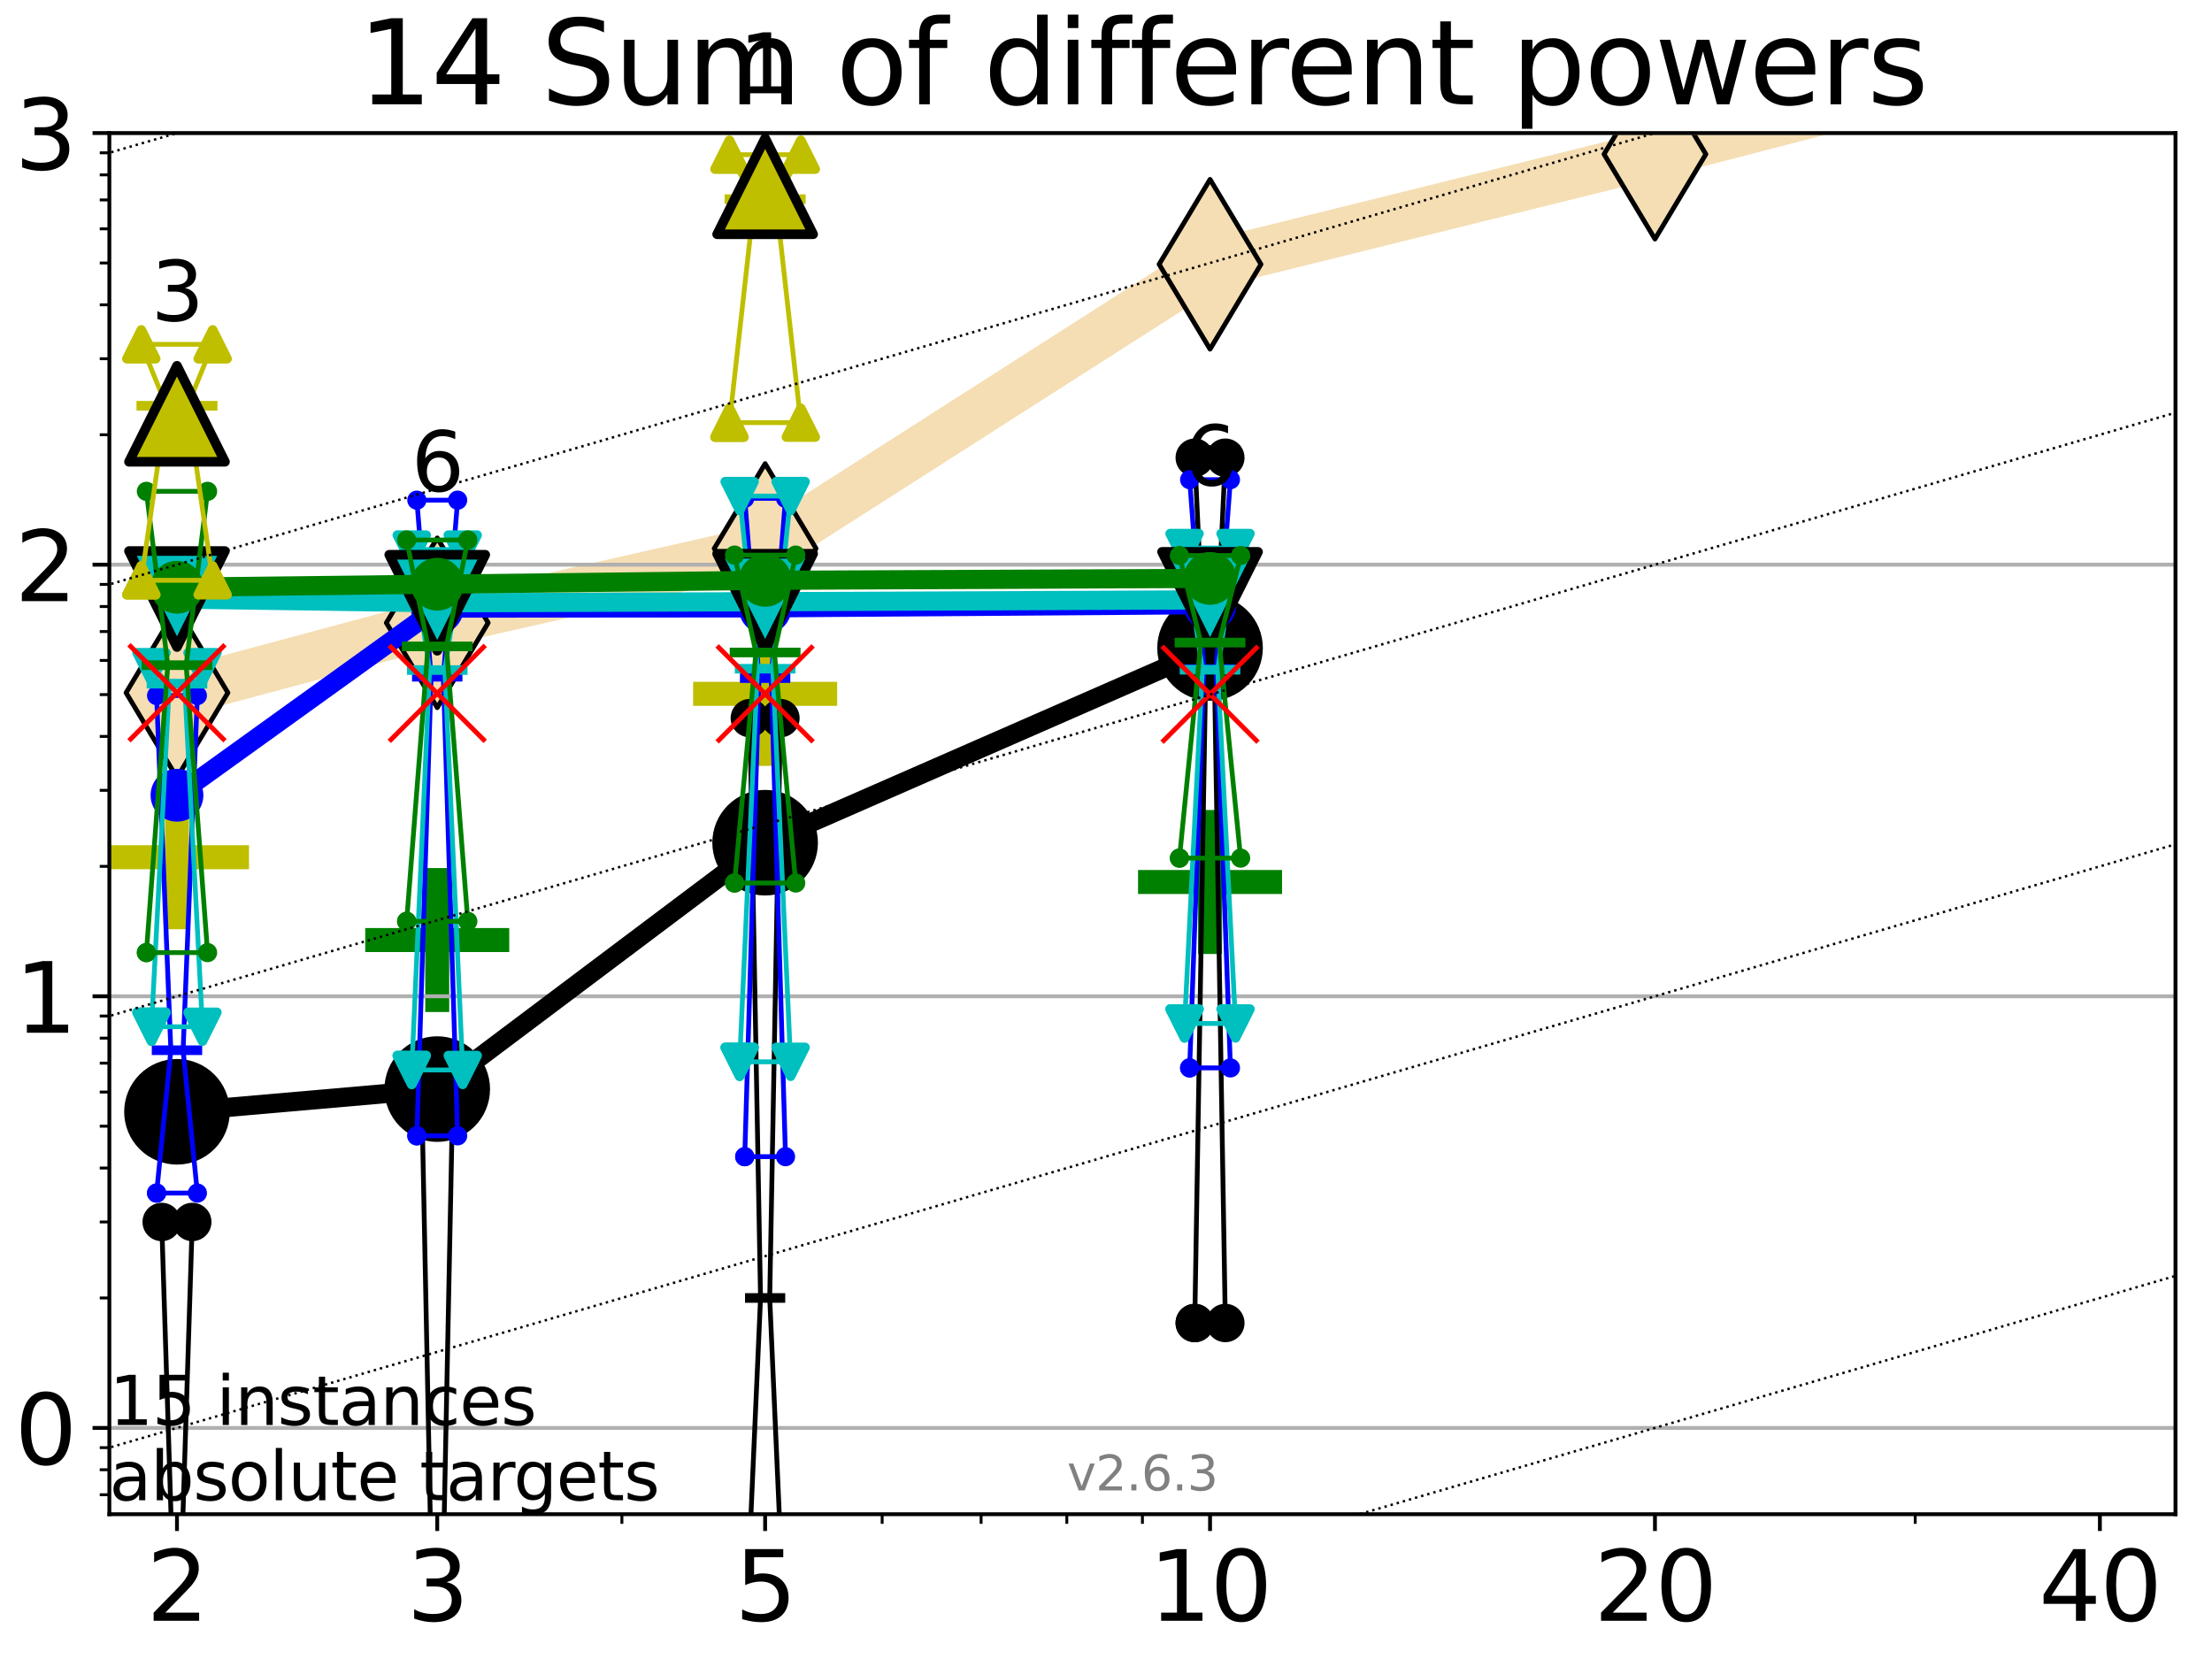 <?xml version="1.0" encoding="utf-8" standalone="no"?>
<!DOCTYPE svg PUBLIC "-//W3C//DTD SVG 1.1//EN"
  "http://www.w3.org/Graphics/SVG/1.1/DTD/svg11.dtd">
<svg xmlns:xlink="http://www.w3.org/1999/xlink" width="460.8pt" height="345.6pt" viewBox="0 0 460.8 345.6" xmlns="http://www.w3.org/2000/svg" version="1.1">
 <defs>
  <style type="text/css">*{stroke-linejoin: round; stroke-linecap: butt}</style>
 </defs>
 <g id="figure_1">
  <g id="patch_1">
   <path d="M 0 345.6 
L 460.8 345.6 
L 460.8 0 
L 0 0 
z
" style="fill: #ffffff"/>
  </g>
  <g id="axes_1">
   <g id="patch_2">
    <path d="M 22.78 315.44 
L 453.192 315.44 
L 453.192 27.72 
L 22.78 27.72 
z
" style="fill: #ffffff"/>
   </g>
   <g id="line2d_1">
    <path d="M 36.868 144.31 
L 91.085 129.744 
L 159.39 114.267 
L 252.074 55.053 
L 344.758 32.117 
L 437.443 8.089 
" clip-path="url(#p41b116f138)" style="fill: none; stroke: #f5deb3; stroke-width: 10; stroke-linecap: square"/>
    <defs>
     <path id="mb3e167a0fb" d="M -0 17.678 
L 10.607 0 
L 0 -17.678 
L -10.607 -0 
z
" style="stroke: #000000; stroke-linejoin: miter"/>
    </defs>
    <g clip-path="url(#p41b116f138)">
     <use xlink:href="#mb3e167a0fb" x="36.868" y="144.31" style="fill: #f5deb3; stroke: #000000; stroke-linejoin: miter"/>
     <use xlink:href="#mb3e167a0fb" x="91.085" y="129.744" style="fill: #f5deb3; stroke: #000000; stroke-linejoin: miter"/>
     <use xlink:href="#mb3e167a0fb" x="159.39" y="114.267" style="fill: #f5deb3; stroke: #000000; stroke-linejoin: miter"/>
     <use xlink:href="#mb3e167a0fb" x="252.074" y="55.053" style="fill: #f5deb3; stroke: #000000; stroke-linejoin: miter"/>
     <use xlink:href="#mb3e167a0fb" x="344.758" y="32.117" style="fill: #f5deb3; stroke: #000000; stroke-linejoin: miter"/>
     <use xlink:href="#mb3e167a0fb" x="437.443" y="8.089" style="fill: #f5deb3; stroke: #000000; stroke-linejoin: miter"/>
    </g>
   </g>
   <g id="line2d_2">
    <defs>
     <path id="mf14b7b03cb" d="M -15 0 
L 15 0 
M 0 15 
L 0 -15 
" style="stroke: #008000; stroke-width: 5"/>
    </defs>
    <g clip-path="url(#p41b116f138)">
     <use xlink:href="#mf14b7b03cb" x="91.085" y="195.826" style="fill: #008000; stroke: #008000; stroke-width: 5"/>
    </g>
   </g>
   <g id="line2d_3">
    <defs>
     <path id="m86209ea166" d="M -15 0 
L 15 0 
M 0 15 
L 0 -15 
" style="stroke: #bfbf00; stroke-width: 5"/>
    </defs>
    <g clip-path="url(#p41b116f138)">
     <use xlink:href="#m86209ea166" x="159.39" y="144.543" style="fill: #bfbf00; stroke: #bfbf00; stroke-width: 5"/>
    </g>
   </g>
   <g id="line2d_4">
    <g clip-path="url(#p41b116f138)">
     <use xlink:href="#mf14b7b03cb" x="252.074" y="183.735" style="fill: #008000; stroke: #008000; stroke-width: 5"/>
    </g>
   </g>
   <g id="line2d_5">
    <g clip-path="url(#p41b116f138)">
     <use xlink:href="#m86209ea166" x="36.868" y="178.573" style="fill: #bfbf00; stroke: #bfbf00; stroke-width: 5"/>
    </g>
   </g>
   <g id="matplotlib.axis_1">
    <g id="xtick_1">
     <g id="line2d_6">
      <defs>
       <path id="mafaa7c8338" d="M 0 0 
L 0 3.5 
" style="stroke: #000000; stroke-width: 0.8"/>
      </defs>
      <g>
       <use xlink:href="#mafaa7c8338" x="36.868" y="315.44" style="stroke: #000000; stroke-width: 0.8"/>
      </g>
     </g>
     <g id="text_1">
      <!-- 2 -->
      <g transform="translate(30.506 337.637) scale(0.2 -0.2)">
       <defs>
        <path id="DejaVuSans-32" d="M 1228 531 
L 3431 531 
L 3431 0 
L 469 0 
L 469 531 
Q 828 903 1448 1529 
Q 2069 2156 2228 2338 
Q 2531 2678 2651 2914 
Q 2772 3150 2772 3378 
Q 2772 3750 2511 3984 
Q 2250 4219 1831 4219 
Q 1534 4219 1204 4116 
Q 875 4013 500 3803 
L 500 4441 
Q 881 4594 1212 4672 
Q 1544 4750 1819 4750 
Q 2544 4750 2975 4387 
Q 3406 4025 3406 3419 
Q 3406 3131 3298 2873 
Q 3191 2616 2906 2266 
Q 2828 2175 2409 1742 
Q 1991 1309 1228 531 
z
" transform="scale(0.016)"/>
       </defs>
       <use xlink:href="#DejaVuSans-32"/>
      </g>
     </g>
    </g>
    <g id="xtick_2">
     <g id="line2d_7">
      <g>
       <use xlink:href="#mafaa7c8338" x="91.085" y="315.44" style="stroke: #000000; stroke-width: 0.8"/>
      </g>
     </g>
     <g id="text_2">
      <!-- 3 -->
      <g transform="translate(84.723 337.637) scale(0.2 -0.2)">
       <defs>
        <path id="DejaVuSans-33" d="M 2597 2516 
Q 3050 2419 3304 2112 
Q 3559 1806 3559 1356 
Q 3559 666 3084 287 
Q 2609 -91 1734 -91 
Q 1441 -91 1130 -33 
Q 819 25 488 141 
L 488 750 
Q 750 597 1062 519 
Q 1375 441 1716 441 
Q 2309 441 2620 675 
Q 2931 909 2931 1356 
Q 2931 1769 2642 2001 
Q 2353 2234 1838 2234 
L 1294 2234 
L 1294 2753 
L 1863 2753 
Q 2328 2753 2575 2939 
Q 2822 3125 2822 3475 
Q 2822 3834 2567 4026 
Q 2313 4219 1838 4219 
Q 1578 4219 1281 4162 
Q 984 4106 628 3988 
L 628 4550 
Q 988 4650 1302 4700 
Q 1616 4750 1894 4750 
Q 2613 4750 3031 4423 
Q 3450 4097 3450 3541 
Q 3450 3153 3228 2886 
Q 3006 2619 2597 2516 
z
" transform="scale(0.016)"/>
       </defs>
       <use xlink:href="#DejaVuSans-33"/>
      </g>
     </g>
    </g>
    <g id="xtick_3">
     <g id="line2d_8">
      <g>
       <use xlink:href="#mafaa7c8338" x="159.39" y="315.44" style="stroke: #000000; stroke-width: 0.8"/>
      </g>
     </g>
     <g id="text_3">
      <!-- 5 -->
      <g transform="translate(153.028 337.637) scale(0.2 -0.2)">
       <defs>
        <path id="DejaVuSans-35" d="M 691 4666 
L 3169 4666 
L 3169 4134 
L 1269 4134 
L 1269 2991 
Q 1406 3038 1543 3061 
Q 1681 3084 1819 3084 
Q 2600 3084 3056 2656 
Q 3513 2228 3513 1497 
Q 3513 744 3044 326 
Q 2575 -91 1722 -91 
Q 1428 -91 1123 -41 
Q 819 9 494 109 
L 494 744 
Q 775 591 1075 516 
Q 1375 441 1709 441 
Q 2250 441 2565 725 
Q 2881 1009 2881 1497 
Q 2881 1984 2565 2268 
Q 2250 2553 1709 2553 
Q 1456 2553 1204 2497 
Q 953 2441 691 2322 
L 691 4666 
z
" transform="scale(0.016)"/>
       </defs>
       <use xlink:href="#DejaVuSans-35"/>
      </g>
     </g>
    </g>
    <g id="xtick_4">
     <g id="line2d_9">
      <g>
       <use xlink:href="#mafaa7c8338" x="252.074" y="315.44" style="stroke: #000000; stroke-width: 0.8"/>
      </g>
     </g>
     <g id="text_4">
      <!-- 10 -->
      <g transform="translate(239.349 337.637) scale(0.2 -0.2)">
       <defs>
        <path id="DejaVuSans-31" d="M 794 531 
L 1825 531 
L 1825 4091 
L 703 3866 
L 703 4441 
L 1819 4666 
L 2450 4666 
L 2450 531 
L 3481 531 
L 3481 0 
L 794 0 
L 794 531 
z
" transform="scale(0.016)"/>
        <path id="DejaVuSans-30" d="M 2034 4250 
Q 1547 4250 1301 3770 
Q 1056 3291 1056 2328 
Q 1056 1369 1301 889 
Q 1547 409 2034 409 
Q 2525 409 2770 889 
Q 3016 1369 3016 2328 
Q 3016 3291 2770 3770 
Q 2525 4250 2034 4250 
z
M 2034 4750 
Q 2819 4750 3233 4129 
Q 3647 3509 3647 2328 
Q 3647 1150 3233 529 
Q 2819 -91 2034 -91 
Q 1250 -91 836 529 
Q 422 1150 422 2328 
Q 422 3509 836 4129 
Q 1250 4750 2034 4750 
z
" transform="scale(0.016)"/>
       </defs>
       <use xlink:href="#DejaVuSans-31"/>
       <use xlink:href="#DejaVuSans-30" x="63.623"/>
      </g>
     </g>
    </g>
    <g id="xtick_5">
     <g id="line2d_10">
      <g>
       <use xlink:href="#mafaa7c8338" x="344.758" y="315.44" style="stroke: #000000; stroke-width: 0.8"/>
      </g>
     </g>
     <g id="text_5">
      <!-- 20 -->
      <g transform="translate(332.033 337.637) scale(0.2 -0.2)">
       <use xlink:href="#DejaVuSans-32"/>
       <use xlink:href="#DejaVuSans-30" x="63.623"/>
      </g>
     </g>
    </g>
    <g id="xtick_6">
     <g id="line2d_11">
      <g>
       <use xlink:href="#mafaa7c8338" x="437.443" y="315.44" style="stroke: #000000; stroke-width: 0.8"/>
      </g>
     </g>
     <g id="text_6">
      <!-- 40 -->
      <g transform="translate(424.718 337.637) scale(0.2 -0.2)">
       <defs>
        <path id="DejaVuSans-34" d="M 2419 4116 
L 825 1625 
L 2419 1625 
L 2419 4116 
z
M 2253 4666 
L 3047 4666 
L 3047 1625 
L 3713 1625 
L 3713 1100 
L 3047 1100 
L 3047 0 
L 2419 0 
L 2419 1100 
L 313 1100 
L 313 1709 
L 2253 4666 
z
" transform="scale(0.016)"/>
       </defs>
       <use xlink:href="#DejaVuSans-34"/>
       <use xlink:href="#DejaVuSans-30" x="63.623"/>
      </g>
     </g>
    </g>
    <g id="xtick_7">
     <g id="line2d_12">
      <defs>
       <path id="m90c63527a1" d="M 0 0 
L 0 2 
" style="stroke: #000000; stroke-width: 0.6"/>
      </defs>
      <g>
       <use xlink:href="#m90c63527a1" x="129.552" y="315.44" style="stroke: #000000; stroke-width: 0.6"/>
      </g>
     </g>
    </g>
    <g id="xtick_8">
     <g id="line2d_13">
      <g>
       <use xlink:href="#m90c63527a1" x="183.769" y="315.44" style="stroke: #000000; stroke-width: 0.6"/>
      </g>
     </g>
    </g>
    <g id="xtick_9">
     <g id="line2d_14">
      <g>
       <use xlink:href="#m90c63527a1" x="204.381" y="315.44" style="stroke: #000000; stroke-width: 0.6"/>
      </g>
     </g>
    </g>
    <g id="xtick_10">
     <g id="line2d_15">
      <g>
       <use xlink:href="#m90c63527a1" x="222.237" y="315.44" style="stroke: #000000; stroke-width: 0.6"/>
      </g>
     </g>
    </g>
    <g id="xtick_11">
     <g id="line2d_16">
      <g>
       <use xlink:href="#m90c63527a1" x="237.986" y="315.44" style="stroke: #000000; stroke-width: 0.6"/>
      </g>
     </g>
    </g>
    <g id="xtick_12">
     <g id="line2d_17">
      <g>
       <use xlink:href="#m90c63527a1" x="398.975" y="315.44" style="stroke: #000000; stroke-width: 0.6"/>
      </g>
     </g>
    </g>
   </g>
   <g id="matplotlib.axis_2">
    <g id="ytick_1">
     <g id="line2d_18">
      <path d="M 22.78 297.458 
L 453.192 297.458 
" clip-path="url(#p41b116f138)" style="fill: none; stroke: #b0b0b0; stroke-width: 0.8; stroke-linecap: square"/>
     </g>
     <g id="line2d_19">
      <defs>
       <path id="m166734535d" d="M 0 0 
L -3.5 0 
" style="stroke: #000000; stroke-width: 0.8"/>
      </defs>
      <g>
       <use xlink:href="#m166734535d" x="22.78" y="297.458" style="stroke: #000000; stroke-width: 0.8"/>
      </g>
     </g>
     <g id="text_7">
      <!-- 0 -->
      <g transform="translate(3.055 305.056) scale(0.2 -0.2)">
       <use xlink:href="#DejaVuSans-30"/>
      </g>
     </g>
    </g>
    <g id="ytick_2">
     <g id="line2d_20">
      <path d="M 22.78 207.545 
L 453.192 207.545 
" clip-path="url(#p41b116f138)" style="fill: none; stroke: #b0b0b0; stroke-width: 0.8; stroke-linecap: square"/>
     </g>
     <g id="line2d_21">
      <g>
       <use xlink:href="#m166734535d" x="22.78" y="207.545" style="stroke: #000000; stroke-width: 0.8"/>
      </g>
     </g>
     <g id="text_8">
      <!-- 1 -->
      <g transform="translate(3.055 215.143) scale(0.2 -0.2)">
       <use xlink:href="#DejaVuSans-31"/>
      </g>
     </g>
    </g>
    <g id="ytick_3">
     <g id="line2d_22">
      <path d="M 22.78 117.633 
L 453.192 117.633 
" clip-path="url(#p41b116f138)" style="fill: none; stroke: #b0b0b0; stroke-width: 0.8; stroke-linecap: square"/>
     </g>
     <g id="line2d_23">
      <g>
       <use xlink:href="#m166734535d" x="22.78" y="117.633" style="stroke: #000000; stroke-width: 0.8"/>
      </g>
     </g>
     <g id="text_9">
      <!-- 2 -->
      <g transform="translate(3.055 125.231) scale(0.2 -0.2)">
       <use xlink:href="#DejaVuSans-32"/>
      </g>
     </g>
    </g>
    <g id="ytick_4">
     <g id="line2d_24">
      <path d="M 22.78 27.72 
L 453.192 27.72 
" clip-path="url(#p41b116f138)" style="fill: none; stroke: #b0b0b0; stroke-width: 0.8; stroke-linecap: square"/>
     </g>
     <g id="line2d_25">
      <g>
       <use xlink:href="#m166734535d" x="22.78" y="27.72" style="stroke: #000000; stroke-width: 0.8"/>
      </g>
     </g>
     <g id="text_10">
      <!-- 3 -->
      <g transform="translate(3.055 35.318) scale(0.2 -0.2)">
       <use xlink:href="#DejaVuSans-33"/>
      </g>
     </g>
    </g>
    <g id="ytick_5">
     <g id="line2d_26">
      <defs>
       <path id="m073e1d0def" d="M 0 0 
L -2 0 
" style="stroke: #000000; stroke-width: 0.6"/>
      </defs>
      <g>
       <use xlink:href="#m073e1d0def" x="22.78" y="311.385" style="stroke: #000000; stroke-width: 0.6"/>
      </g>
     </g>
    </g>
    <g id="ytick_6">
     <g id="line2d_27">
      <g>
       <use xlink:href="#m073e1d0def" x="22.78" y="306.171" style="stroke: #000000; stroke-width: 0.6"/>
      </g>
     </g>
    </g>
    <g id="ytick_7">
     <g id="line2d_28">
      <g>
       <use xlink:href="#m073e1d0def" x="22.78" y="301.572" style="stroke: #000000; stroke-width: 0.6"/>
      </g>
     </g>
    </g>
    <g id="ytick_8">
     <g id="line2d_29">
      <g>
       <use xlink:href="#m073e1d0def" x="22.78" y="270.391" style="stroke: #000000; stroke-width: 0.6"/>
      </g>
     </g>
    </g>
    <g id="ytick_9">
     <g id="line2d_30">
      <g>
       <use xlink:href="#m073e1d0def" x="22.78" y="254.558" style="stroke: #000000; stroke-width: 0.6"/>
      </g>
     </g>
    </g>
    <g id="ytick_10">
     <g id="line2d_31">
      <g>
       <use xlink:href="#m073e1d0def" x="22.78" y="243.325" style="stroke: #000000; stroke-width: 0.6"/>
      </g>
     </g>
    </g>
    <g id="ytick_11">
     <g id="line2d_32">
      <g>
       <use xlink:href="#m073e1d0def" x="22.78" y="234.611" style="stroke: #000000; stroke-width: 0.6"/>
      </g>
     </g>
    </g>
    <g id="ytick_12">
     <g id="line2d_33">
      <g>
       <use xlink:href="#m073e1d0def" x="22.78" y="227.492" style="stroke: #000000; stroke-width: 0.6"/>
      </g>
     </g>
    </g>
    <g id="ytick_13">
     <g id="line2d_34">
      <g>
       <use xlink:href="#m073e1d0def" x="22.78" y="221.473" style="stroke: #000000; stroke-width: 0.6"/>
      </g>
     </g>
    </g>
    <g id="ytick_14">
     <g id="line2d_35">
      <g>
       <use xlink:href="#m073e1d0def" x="22.78" y="216.258" style="stroke: #000000; stroke-width: 0.6"/>
      </g>
     </g>
    </g>
    <g id="ytick_15">
     <g id="line2d_36">
      <g>
       <use xlink:href="#m073e1d0def" x="22.78" y="211.659" style="stroke: #000000; stroke-width: 0.6"/>
      </g>
     </g>
    </g>
    <g id="ytick_16">
     <g id="line2d_37">
      <g>
       <use xlink:href="#m073e1d0def" x="22.78" y="180.479" style="stroke: #000000; stroke-width: 0.6"/>
      </g>
     </g>
    </g>
    <g id="ytick_17">
     <g id="line2d_38">
      <g>
       <use xlink:href="#m073e1d0def" x="22.78" y="164.646" style="stroke: #000000; stroke-width: 0.6"/>
      </g>
     </g>
    </g>
    <g id="ytick_18">
     <g id="line2d_39">
      <g>
       <use xlink:href="#m073e1d0def" x="22.78" y="153.412" style="stroke: #000000; stroke-width: 0.6"/>
      </g>
     </g>
    </g>
    <g id="ytick_19">
     <g id="line2d_40">
      <g>
       <use xlink:href="#m073e1d0def" x="22.78" y="144.699" style="stroke: #000000; stroke-width: 0.6"/>
      </g>
     </g>
    </g>
    <g id="ytick_20">
     <g id="line2d_41">
      <g>
       <use xlink:href="#m073e1d0def" x="22.78" y="137.579" style="stroke: #000000; stroke-width: 0.6"/>
      </g>
     </g>
    </g>
    <g id="ytick_21">
     <g id="line2d_42">
      <g>
       <use xlink:href="#m073e1d0def" x="22.78" y="131.56" style="stroke: #000000; stroke-width: 0.6"/>
      </g>
     </g>
    </g>
    <g id="ytick_22">
     <g id="line2d_43">
      <g>
       <use xlink:href="#m073e1d0def" x="22.78" y="126.346" style="stroke: #000000; stroke-width: 0.6"/>
      </g>
     </g>
    </g>
    <g id="ytick_23">
     <g id="line2d_44">
      <g>
       <use xlink:href="#m073e1d0def" x="22.78" y="121.747" style="stroke: #000000; stroke-width: 0.6"/>
      </g>
     </g>
    </g>
    <g id="ytick_24">
     <g id="line2d_45">
      <g>
       <use xlink:href="#m073e1d0def" x="22.78" y="90.566" style="stroke: #000000; stroke-width: 0.6"/>
      </g>
     </g>
    </g>
    <g id="ytick_25">
     <g id="line2d_46">
      <g>
       <use xlink:href="#m073e1d0def" x="22.78" y="74.733" style="stroke: #000000; stroke-width: 0.6"/>
      </g>
     </g>
    </g>
    <g id="ytick_26">
     <g id="line2d_47">
      <g>
       <use xlink:href="#m073e1d0def" x="22.78" y="63.5" style="stroke: #000000; stroke-width: 0.6"/>
      </g>
     </g>
    </g>
    <g id="ytick_27">
     <g id="line2d_48">
      <g>
       <use xlink:href="#m073e1d0def" x="22.78" y="54.786" style="stroke: #000000; stroke-width: 0.6"/>
      </g>
     </g>
    </g>
    <g id="ytick_28">
     <g id="line2d_49">
      <g>
       <use xlink:href="#m073e1d0def" x="22.78" y="47.667" style="stroke: #000000; stroke-width: 0.6"/>
      </g>
     </g>
    </g>
    <g id="ytick_29">
     <g id="line2d_50">
      <g>
       <use xlink:href="#m073e1d0def" x="22.78" y="41.648" style="stroke: #000000; stroke-width: 0.6"/>
      </g>
     </g>
    </g>
    <g id="ytick_30">
     <g id="line2d_51">
      <g>
       <use xlink:href="#m073e1d0def" x="22.78" y="36.433" style="stroke: #000000; stroke-width: 0.6"/>
      </g>
     </g>
    </g>
    <g id="ytick_31">
     <g id="line2d_52">
      <g>
       <use xlink:href="#m073e1d0def" x="22.78" y="31.834" style="stroke: #000000; stroke-width: 0.6"/>
      </g>
     </g>
    </g>
   </g>
   <g id="line2d_53">
    <path d="M 33.682 324.524 
L 35.912 324.524 
L 33.682 254.558 
L 40.054 254.558 
L 37.824 324.524 
L 40.054 324.524 
L 33.682 324.524 
" clip-path="url(#p41b116f138)" style="fill: none; stroke: #000000; stroke-linecap: square"/>
   </g>
   <g id="line2d_54">
    <path d="M 33.682 324.524 
L 40.054 324.524 
L 40.054 254.558 
L 33.682 254.558 
L 33.682 324.524 
" clip-path="url(#p41b116f138)" style="fill: none"/>
    <defs>
     <path id="m9f400ad2cf" d="M 0 3 
C 0.796 3 1.559 2.684 2.121 2.121 
C 2.684 1.559 3 0.796 3 0 
C 3 -0.796 2.684 -1.559 2.121 -2.121 
C 1.559 -2.684 0.796 -3 0 -3 
C -0.796 -3 -1.559 -2.684 -2.121 -2.121 
C -2.684 -1.559 -3 -0.796 -3 0 
C -3 0.796 -2.684 1.559 -2.121 2.121 
C -1.559 2.684 -0.796 3 0 3 
z
" style="stroke: #000000; stroke-width: 2"/>
    </defs>
    <g clip-path="url(#p41b116f138)">
     <use xlink:href="#m9f400ad2cf" x="33.682" y="324.524" style="stroke: #000000; stroke-width: 2"/>
     <use xlink:href="#m9f400ad2cf" x="40.054" y="324.524" style="stroke: #000000; stroke-width: 2"/>
     <use xlink:href="#m9f400ad2cf" x="40.054" y="254.558" style="stroke: #000000; stroke-width: 2"/>
     <use xlink:href="#m9f400ad2cf" x="33.682" y="254.558" style="stroke: #000000; stroke-width: 2"/>
     <use xlink:href="#m9f400ad2cf" x="33.682" y="324.524" style="stroke: #000000; stroke-width: 2"/>
    </g>
   </g>
   <g id="line2d_55">
    <path d="M 33.682 324.524 
L 40.054 324.524 
" clip-path="url(#p41b116f138)" style="fill: none; stroke: #000000; stroke-width: 2; stroke-linecap: square"/>
   </g>
   <g id="line2d_56">
    <path d="M 87.899 340.357 
L 90.129 340.357 
L 87.899 230.302 
L 94.271 230.302 
L 92.041 340.357 
L 94.271 340.357 
L 87.899 340.357 
" clip-path="url(#p41b116f138)" style="fill: none; stroke: #000000; stroke-linecap: square"/>
   </g>
   <g id="line2d_57">
    <path d="M 87.899 340.357 
L 94.271 340.357 
L 94.271 230.302 
L 87.899 230.302 
L 87.899 340.357 
" clip-path="url(#p41b116f138)" style="fill: none"/>
    <g clip-path="url(#p41b116f138)">
     <use xlink:href="#m9f400ad2cf" x="87.899" y="340.357" style="stroke: #000000; stroke-width: 2"/>
     <use xlink:href="#m9f400ad2cf" x="94.271" y="340.357" style="stroke: #000000; stroke-width: 2"/>
     <use xlink:href="#m9f400ad2cf" x="94.271" y="230.302" style="stroke: #000000; stroke-width: 2"/>
     <use xlink:href="#m9f400ad2cf" x="87.899" y="230.302" style="stroke: #000000; stroke-width: 2"/>
     <use xlink:href="#m9f400ad2cf" x="87.899" y="340.357" style="stroke: #000000; stroke-width: 2"/>
    </g>
   </g>
   <g id="line2d_58">
    <path d="M 87.899 340.357 
L 94.271 340.357 
" clip-path="url(#p41b116f138)" style="fill: none; stroke: #000000; stroke-width: 2; stroke-linecap: square"/>
   </g>
   <g id="line2d_59">
    <path d="M 156.204 320.802 
L 158.434 270.391 
L 156.204 149.602 
L 162.576 149.602 
L 160.346 270.391 
L 162.576 320.802 
L 156.204 320.802 
" clip-path="url(#p41b116f138)" style="fill: none; stroke: #000000; stroke-linecap: square"/>
   </g>
   <g id="line2d_60">
    <path d="M 156.204 320.802 
L 162.576 320.802 
L 162.576 149.602 
L 156.204 149.602 
L 156.204 320.802 
" clip-path="url(#p41b116f138)" style="fill: none"/>
    <g clip-path="url(#p41b116f138)">
     <use xlink:href="#m9f400ad2cf" x="156.204" y="320.802" style="stroke: #000000; stroke-width: 2"/>
     <use xlink:href="#m9f400ad2cf" x="162.576" y="320.802" style="stroke: #000000; stroke-width: 2"/>
     <use xlink:href="#m9f400ad2cf" x="162.576" y="149.602" style="stroke: #000000; stroke-width: 2"/>
     <use xlink:href="#m9f400ad2cf" x="156.204" y="149.602" style="stroke: #000000; stroke-width: 2"/>
     <use xlink:href="#m9f400ad2cf" x="156.204" y="320.802" style="stroke: #000000; stroke-width: 2"/>
    </g>
   </g>
   <g id="line2d_61">
    <path d="M 156.204 270.391 
L 162.576 270.391 
" clip-path="url(#p41b116f138)" style="fill: none; stroke: #000000; stroke-width: 2; stroke-linecap: square"/>
   </g>
   <g id="line2d_62">
    <path d="M 248.888 275.605 
L 251.118 142.943 
L 248.888 95.348 
L 255.26 95.348 
L 253.03 142.943 
L 255.26 275.605 
L 248.888 275.605 
" clip-path="url(#p41b116f138)" style="fill: none; stroke: #000000; stroke-linecap: square"/>
   </g>
   <g id="line2d_63">
    <path d="M 248.888 275.605 
L 255.26 275.605 
L 255.26 95.348 
L 248.888 95.348 
L 248.888 275.605 
" clip-path="url(#p41b116f138)" style="fill: none"/>
    <g clip-path="url(#p41b116f138)">
     <use xlink:href="#m9f400ad2cf" x="248.888" y="275.605" style="stroke: #000000; stroke-width: 2"/>
     <use xlink:href="#m9f400ad2cf" x="255.26" y="275.605" style="stroke: #000000; stroke-width: 2"/>
     <use xlink:href="#m9f400ad2cf" x="255.26" y="95.348" style="stroke: #000000; stroke-width: 2"/>
     <use xlink:href="#m9f400ad2cf" x="248.888" y="95.348" style="stroke: #000000; stroke-width: 2"/>
     <use xlink:href="#m9f400ad2cf" x="248.888" y="275.605" style="stroke: #000000; stroke-width: 2"/>
    </g>
   </g>
   <g id="line2d_64">
    <path d="M 248.888 142.943 
L 255.26 142.943 
" clip-path="url(#p41b116f138)" style="fill: none; stroke: #000000; stroke-width: 2; stroke-linecap: square"/>
   </g>
   <g id="line2d_65">
    <path d="M 36.868 231.606 
L 91.085 226.877 
" clip-path="url(#p41b116f138)" style="fill: none; stroke: #000000; stroke-width: 4; stroke-linecap: square"/>
   </g>
   <g id="line2d_66">
    <path d="M 91.085 226.877 
L 159.39 175.549 
" clip-path="url(#p41b116f138)" style="fill: none; stroke: #000000; stroke-width: 4; stroke-linecap: square"/>
   </g>
   <g id="line2d_67">
    <path d="M 159.39 175.549 
L 252.074 134.981 
" clip-path="url(#p41b116f138)" style="fill: none; stroke: #000000; stroke-width: 4; stroke-linecap: square"/>
   </g>
   <g id="line2d_68">
    <path d="M 36.868 231.606 
L 91.085 226.877 
L 159.39 175.549 
L 252.074 134.981 
" clip-path="url(#p41b116f138)" style="fill: none"/>
    <defs>
     <path id="m4ef587702f" d="M 0 10 
C 2.652 10 5.196 8.946 7.071 7.071 
C 8.946 5.196 10 2.652 10 0 
C 10 -2.652 8.946 -5.196 7.071 -7.071 
C 5.196 -8.946 2.652 -10 0 -10 
C -2.652 -10 -5.196 -8.946 -7.071 -7.071 
C -8.946 -5.196 -10 -2.652 -10 0 
C -10 2.652 -8.946 5.196 -7.071 7.071 
C -5.196 8.946 -2.652 10 0 10 
z
" style="stroke: #000000; stroke-width: 2"/>
    </defs>
    <g clip-path="url(#p41b116f138)">
     <use xlink:href="#m4ef587702f" x="36.868" y="231.606" style="stroke: #000000; stroke-width: 2"/>
     <use xlink:href="#m4ef587702f" x="91.085" y="226.877" style="stroke: #000000; stroke-width: 2"/>
     <use xlink:href="#m4ef587702f" x="159.39" y="175.549" style="stroke: #000000; stroke-width: 2"/>
     <use xlink:href="#m4ef587702f" x="252.074" y="134.981" style="stroke: #000000; stroke-width: 2"/>
    </g>
   </g>
   <g id="line2d_69">
    <path d="M 32.62 248.539 
L 35.594 218.779 
L 32.62 144.895 
L 41.116 144.895 
L 38.143 218.779 
L 41.116 248.539 
L 32.62 248.539 
" clip-path="url(#p41b116f138)" style="fill: none; stroke: #0000ff; stroke-linecap: square"/>
   </g>
   <g id="line2d_70">
    <path d="M 32.62 248.539 
L 41.116 248.539 
L 41.116 144.895 
L 32.62 144.895 
L 32.62 248.539 
" clip-path="url(#p41b116f138)" style="fill: none"/>
    <defs>
     <path id="m8553bc4703" d="M 0 1.5 
C 0.398 1.5 0.779 1.342 1.061 1.061 
C 1.342 0.779 1.5 0.398 1.5 0 
C 1.5 -0.398 1.342 -0.779 1.061 -1.061 
C 0.779 -1.342 0.398 -1.5 0 -1.5 
C -0.398 -1.5 -0.779 -1.342 -1.061 -1.061 
C -1.342 -0.779 -1.5 -0.398 -1.5 0 
C -1.5 0.398 -1.342 0.779 -1.061 1.061 
C -0.779 1.342 -0.398 1.5 0 1.5 
z
" style="stroke: #0000ff"/>
    </defs>
    <g clip-path="url(#p41b116f138)">
     <use xlink:href="#m8553bc4703" x="32.62" y="248.539" style="fill: #0000ff; stroke: #0000ff"/>
     <use xlink:href="#m8553bc4703" x="41.116" y="248.539" style="fill: #0000ff; stroke: #0000ff"/>
     <use xlink:href="#m8553bc4703" x="41.116" y="144.895" style="fill: #0000ff; stroke: #0000ff"/>
     <use xlink:href="#m8553bc4703" x="32.62" y="144.895" style="fill: #0000ff; stroke: #0000ff"/>
     <use xlink:href="#m8553bc4703" x="32.62" y="248.539" style="fill: #0000ff; stroke: #0000ff"/>
    </g>
   </g>
   <g id="line2d_71">
    <path d="M 32.62 218.779 
L 41.116 218.779 
" clip-path="url(#p41b116f138)" style="fill: none; stroke: #0000ff; stroke-width: 2; stroke-linecap: square"/>
   </g>
   <g id="line2d_72">
    <path d="M 86.837 236.614 
L 89.811 140.977 
L 86.837 104.193 
L 95.333 104.193 
L 92.359 140.977 
L 95.333 236.614 
L 86.837 236.614 
" clip-path="url(#p41b116f138)" style="fill: none; stroke: #0000ff; stroke-linecap: square"/>
   </g>
   <g id="line2d_73">
    <path d="M 86.837 236.614 
L 95.333 236.614 
L 95.333 104.193 
L 86.837 104.193 
L 86.837 236.614 
" clip-path="url(#p41b116f138)" style="fill: none"/>
    <g clip-path="url(#p41b116f138)">
     <use xlink:href="#m8553bc4703" x="86.837" y="236.614" style="fill: #0000ff; stroke: #0000ff"/>
     <use xlink:href="#m8553bc4703" x="95.333" y="236.614" style="fill: #0000ff; stroke: #0000ff"/>
     <use xlink:href="#m8553bc4703" x="95.333" y="104.193" style="fill: #0000ff; stroke: #0000ff"/>
     <use xlink:href="#m8553bc4703" x="86.837" y="104.193" style="fill: #0000ff; stroke: #0000ff"/>
     <use xlink:href="#m8553bc4703" x="86.837" y="236.614" style="fill: #0000ff; stroke: #0000ff"/>
    </g>
   </g>
   <g id="line2d_74">
    <path d="M 86.837 140.977 
L 95.333 140.977 
" clip-path="url(#p41b116f138)" style="fill: none; stroke: #0000ff; stroke-width: 2; stroke-linecap: square"/>
   </g>
   <g id="line2d_75">
    <path d="M 155.142 240.957 
L 158.116 141.262 
L 155.142 103.816 
L 163.638 103.816 
L 160.665 141.262 
L 163.638 240.957 
L 155.142 240.957 
" clip-path="url(#p41b116f138)" style="fill: none; stroke: #0000ff; stroke-linecap: square"/>
   </g>
   <g id="line2d_76">
    <path d="M 155.142 240.957 
L 163.638 240.957 
L 163.638 103.816 
L 155.142 103.816 
L 155.142 240.957 
" clip-path="url(#p41b116f138)" style="fill: none"/>
    <g clip-path="url(#p41b116f138)">
     <use xlink:href="#m8553bc4703" x="155.142" y="240.957" style="fill: #0000ff; stroke: #0000ff"/>
     <use xlink:href="#m8553bc4703" x="163.638" y="240.957" style="fill: #0000ff; stroke: #0000ff"/>
     <use xlink:href="#m8553bc4703" x="163.638" y="103.816" style="fill: #0000ff; stroke: #0000ff"/>
     <use xlink:href="#m8553bc4703" x="155.142" y="103.816" style="fill: #0000ff; stroke: #0000ff"/>
     <use xlink:href="#m8553bc4703" x="155.142" y="240.957" style="fill: #0000ff; stroke: #0000ff"/>
    </g>
   </g>
   <g id="line2d_77">
    <path d="M 155.142 141.262 
L 163.638 141.262 
" clip-path="url(#p41b116f138)" style="fill: none; stroke: #0000ff; stroke-width: 2; stroke-linecap: square"/>
   </g>
   <g id="line2d_78">
    <path d="M 247.826 222.461 
L 250.8 139.377 
L 247.826 99.926 
L 256.322 99.926 
L 253.349 139.377 
L 256.322 222.461 
L 247.826 222.461 
" clip-path="url(#p41b116f138)" style="fill: none; stroke: #0000ff; stroke-linecap: square"/>
   </g>
   <g id="line2d_79">
    <path d="M 247.826 222.461 
L 256.322 222.461 
L 256.322 99.926 
L 247.826 99.926 
L 247.826 222.461 
" clip-path="url(#p41b116f138)" style="fill: none"/>
    <g clip-path="url(#p41b116f138)">
     <use xlink:href="#m8553bc4703" x="247.826" y="222.461" style="fill: #0000ff; stroke: #0000ff"/>
     <use xlink:href="#m8553bc4703" x="256.322" y="222.461" style="fill: #0000ff; stroke: #0000ff"/>
     <use xlink:href="#m8553bc4703" x="256.322" y="99.926" style="fill: #0000ff; stroke: #0000ff"/>
     <use xlink:href="#m8553bc4703" x="247.826" y="99.926" style="fill: #0000ff; stroke: #0000ff"/>
     <use xlink:href="#m8553bc4703" x="247.826" y="222.461" style="fill: #0000ff; stroke: #0000ff"/>
    </g>
   </g>
   <g id="line2d_80">
    <path d="M 247.826 139.377 
L 256.322 139.377 
" clip-path="url(#p41b116f138)" style="fill: none; stroke: #0000ff; stroke-width: 2; stroke-linecap: square"/>
   </g>
   <g id="line2d_81">
    <path d="M 36.868 165.665 
L 91.085 126.673 
" clip-path="url(#p41b116f138)" style="fill: none; stroke: #0000ff; stroke-width: 4; stroke-linecap: square"/>
   </g>
   <g id="line2d_82">
    <path d="M 91.085 126.673 
L 159.39 126.624 
" clip-path="url(#p41b116f138)" style="fill: none; stroke: #0000ff; stroke-width: 4; stroke-linecap: square"/>
   </g>
   <g id="line2d_83">
    <path d="M 159.39 126.624 
L 252.074 125.965 
" clip-path="url(#p41b116f138)" style="fill: none; stroke: #0000ff; stroke-width: 4; stroke-linecap: square"/>
   </g>
   <g id="line2d_84">
    <path d="M 36.868 165.665 
L 91.085 126.673 
L 159.39 126.624 
L 252.074 125.965 
" clip-path="url(#p41b116f138)" style="fill: none"/>
    <defs>
     <path id="m03d1d0af17" d="M 0 5 
C 1.326 5 2.598 4.473 3.536 3.536 
C 4.473 2.598 5 1.326 5 0 
C 5 -1.326 4.473 -2.598 3.536 -3.536 
C 2.598 -4.473 1.326 -5 0 -5 
C -1.326 -5 -2.598 -4.473 -3.536 -3.536 
C -4.473 -2.598 -5 -1.326 -5 0 
C -5 1.326 -4.473 2.598 -3.536 3.536 
C -2.598 4.473 -1.326 5 0 5 
z
" style="stroke: #0000ff"/>
    </defs>
    <g clip-path="url(#p41b116f138)">
     <use xlink:href="#m03d1d0af17" x="36.868" y="165.665" style="fill: #0000ff; stroke: #0000ff"/>
     <use xlink:href="#m03d1d0af17" x="91.085" y="126.673" style="fill: #0000ff; stroke: #0000ff"/>
     <use xlink:href="#m03d1d0af17" x="159.39" y="126.624" style="fill: #0000ff; stroke: #0000ff"/>
     <use xlink:href="#m03d1d0af17" x="252.074" y="125.965" style="fill: #0000ff; stroke: #0000ff"/>
    </g>
   </g>
   <g id="line2d_85">
    <path d="M 31.558 213.891 
L 35.275 142.424 
L 31.558 138.988 
L 42.178 138.988 
L 38.461 142.424 
L 42.178 213.891 
L 31.558 213.891 
" clip-path="url(#p41b116f138)" style="fill: none; stroke: #00bfbf; stroke-linecap: square"/>
   </g>
   <g id="line2d_86">
    <path d="M 31.558 213.891 
L 42.178 213.891 
L 42.178 138.988 
L 31.558 138.988 
L 31.558 213.891 
" clip-path="url(#p41b116f138)" style="fill: none"/>
    <defs>
     <path id="m46ea444b62" d="M -0 3 
L 3 -3 
L -3 -3 
z
" style="stroke: #00bfbf; stroke-width: 2; stroke-linejoin: miter"/>
    </defs>
    <g clip-path="url(#p41b116f138)">
     <use xlink:href="#m46ea444b62" x="31.558" y="213.891" style="fill: #00bfbf; stroke: #00bfbf; stroke-width: 2; stroke-linejoin: miter"/>
     <use xlink:href="#m46ea444b62" x="42.178" y="213.891" style="fill: #00bfbf; stroke: #00bfbf; stroke-width: 2; stroke-linejoin: miter"/>
     <use xlink:href="#m46ea444b62" x="42.178" y="138.988" style="fill: #00bfbf; stroke: #00bfbf; stroke-width: 2; stroke-linejoin: miter"/>
     <use xlink:href="#m46ea444b62" x="31.558" y="138.988" style="fill: #00bfbf; stroke: #00bfbf; stroke-width: 2; stroke-linejoin: miter"/>
     <use xlink:href="#m46ea444b62" x="31.558" y="213.891" style="fill: #00bfbf; stroke: #00bfbf; stroke-width: 2; stroke-linejoin: miter"/>
    </g>
   </g>
   <g id="line2d_87">
    <path d="M 31.558 142.424 
L 42.178 142.424 
" clip-path="url(#p41b116f138)" style="fill: none; stroke: #00bfbf; stroke-width: 2; stroke-linecap: square"/>
   </g>
   <g id="line2d_88">
    <path d="M 85.775 222.893 
L 89.492 139.582 
L 85.775 114.477 
L 96.395 114.477 
L 92.678 139.582 
L 96.395 222.893 
L 85.775 222.893 
" clip-path="url(#p41b116f138)" style="fill: none; stroke: #00bfbf; stroke-linecap: square"/>
   </g>
   <g id="line2d_89">
    <path d="M 85.775 222.893 
L 96.395 222.893 
L 96.395 114.477 
L 85.775 114.477 
L 85.775 222.893 
" clip-path="url(#p41b116f138)" style="fill: none"/>
    <g clip-path="url(#p41b116f138)">
     <use xlink:href="#m46ea444b62" x="85.775" y="222.893" style="fill: #00bfbf; stroke: #00bfbf; stroke-width: 2; stroke-linejoin: miter"/>
     <use xlink:href="#m46ea444b62" x="96.395" y="222.893" style="fill: #00bfbf; stroke: #00bfbf; stroke-width: 2; stroke-linejoin: miter"/>
     <use xlink:href="#m46ea444b62" x="96.395" y="114.477" style="fill: #00bfbf; stroke: #00bfbf; stroke-width: 2; stroke-linejoin: miter"/>
     <use xlink:href="#m46ea444b62" x="85.775" y="114.477" style="fill: #00bfbf; stroke: #00bfbf; stroke-width: 2; stroke-linejoin: miter"/>
     <use xlink:href="#m46ea444b62" x="85.775" y="222.893" style="fill: #00bfbf; stroke: #00bfbf; stroke-width: 2; stroke-linejoin: miter"/>
    </g>
   </g>
   <g id="line2d_90">
    <path d="M 85.775 139.582 
L 96.395 139.582 
" clip-path="url(#p41b116f138)" style="fill: none; stroke: #00bfbf; stroke-width: 2; stroke-linecap: square"/>
   </g>
   <g id="line2d_91">
    <path d="M 154.08 221.195 
L 157.797 139.309 
L 154.08 103.34 
L 164.7 103.34 
L 160.983 139.309 
L 164.7 221.195 
L 154.08 221.195 
" clip-path="url(#p41b116f138)" style="fill: none; stroke: #00bfbf; stroke-linecap: square"/>
   </g>
   <g id="line2d_92">
    <path d="M 154.08 221.195 
L 164.7 221.195 
L 164.7 103.34 
L 154.08 103.34 
L 154.08 221.195 
" clip-path="url(#p41b116f138)" style="fill: none"/>
    <g clip-path="url(#p41b116f138)">
     <use xlink:href="#m46ea444b62" x="154.08" y="221.195" style="fill: #00bfbf; stroke: #00bfbf; stroke-width: 2; stroke-linejoin: miter"/>
     <use xlink:href="#m46ea444b62" x="164.7" y="221.195" style="fill: #00bfbf; stroke: #00bfbf; stroke-width: 2; stroke-linejoin: miter"/>
     <use xlink:href="#m46ea444b62" x="164.7" y="103.34" style="fill: #00bfbf; stroke: #00bfbf; stroke-width: 2; stroke-linejoin: miter"/>
     <use xlink:href="#m46ea444b62" x="154.08" y="103.34" style="fill: #00bfbf; stroke: #00bfbf; stroke-width: 2; stroke-linejoin: miter"/>
     <use xlink:href="#m46ea444b62" x="154.08" y="221.195" style="fill: #00bfbf; stroke: #00bfbf; stroke-width: 2; stroke-linejoin: miter"/>
    </g>
   </g>
   <g id="line2d_93">
    <path d="M 154.08 139.309 
L 164.7 139.309 
" clip-path="url(#p41b116f138)" style="fill: none; stroke: #00bfbf; stroke-width: 2; stroke-linecap: square"/>
   </g>
   <g id="line2d_94">
    <path d="M 246.764 213.208 
L 250.481 139.514 
L 246.764 114.16 
L 257.384 114.16 
L 253.667 139.514 
L 257.384 213.208 
L 246.764 213.208 
" clip-path="url(#p41b116f138)" style="fill: none; stroke: #00bfbf; stroke-linecap: square"/>
   </g>
   <g id="line2d_95">
    <path d="M 246.764 213.208 
L 257.384 213.208 
L 257.384 114.16 
L 246.764 114.16 
L 246.764 213.208 
" clip-path="url(#p41b116f138)" style="fill: none"/>
    <g clip-path="url(#p41b116f138)">
     <use xlink:href="#m46ea444b62" x="246.764" y="213.208" style="fill: #00bfbf; stroke: #00bfbf; stroke-width: 2; stroke-linejoin: miter"/>
     <use xlink:href="#m46ea444b62" x="257.384" y="213.208" style="fill: #00bfbf; stroke: #00bfbf; stroke-width: 2; stroke-linejoin: miter"/>
     <use xlink:href="#m46ea444b62" x="257.384" y="114.16" style="fill: #00bfbf; stroke: #00bfbf; stroke-width: 2; stroke-linejoin: miter"/>
     <use xlink:href="#m46ea444b62" x="246.764" y="114.16" style="fill: #00bfbf; stroke: #00bfbf; stroke-width: 2; stroke-linejoin: miter"/>
     <use xlink:href="#m46ea444b62" x="246.764" y="213.208" style="fill: #00bfbf; stroke: #00bfbf; stroke-width: 2; stroke-linejoin: miter"/>
    </g>
   </g>
   <g id="line2d_96">
    <path d="M 246.764 139.514 
L 257.384 139.514 
" clip-path="url(#p41b116f138)" style="fill: none; stroke: #00bfbf; stroke-width: 2; stroke-linecap: square"/>
   </g>
   <g id="line2d_97">
    <path d="M 36.868 124.791 
L 91.085 125.567 
" clip-path="url(#p41b116f138)" style="fill: none; stroke: #00bfbf; stroke-width: 4; stroke-linecap: square"/>
   </g>
   <g id="line2d_98">
    <path d="M 91.085 125.567 
L 159.39 125.35 
" clip-path="url(#p41b116f138)" style="fill: none; stroke: #00bfbf; stroke-width: 4; stroke-linecap: square"/>
   </g>
   <g id="line2d_99">
    <path d="M 159.39 125.35 
L 252.074 124.963 
" clip-path="url(#p41b116f138)" style="fill: none; stroke: #00bfbf; stroke-width: 4; stroke-linecap: square"/>
   </g>
   <g id="line2d_100">
    <path d="M 36.868 124.791 
L 91.085 125.567 
L 159.39 125.35 
L 252.074 124.963 
" clip-path="url(#p41b116f138)" style="fill: none"/>
    <defs>
     <path id="m5a998af546" d="M -0 10 
L 10 -10 
L -10 -10 
z
" style="stroke: #000000; stroke-width: 2; stroke-linejoin: miter"/>
    </defs>
    <g clip-path="url(#p41b116f138)">
     <use xlink:href="#m5a998af546" x="36.868" y="124.791" style="fill: #00bfbf; stroke: #000000; stroke-width: 2; stroke-linejoin: miter"/>
     <use xlink:href="#m5a998af546" x="91.085" y="125.567" style="fill: #00bfbf; stroke: #000000; stroke-width: 2; stroke-linejoin: miter"/>
     <use xlink:href="#m5a998af546" x="159.39" y="125.35" style="fill: #00bfbf; stroke: #000000; stroke-width: 2; stroke-linejoin: miter"/>
     <use xlink:href="#m5a998af546" x="252.074" y="124.963" style="fill: #00bfbf; stroke: #000000; stroke-width: 2; stroke-linejoin: miter"/>
    </g>
   </g>
   <g id="line2d_101">
    <path d="M 30.496 198.443 
L 34.957 138.568 
L 30.496 102.357 
L 43.24 102.357 
L 38.78 138.568 
L 43.24 198.443 
L 30.496 198.443 
" clip-path="url(#p41b116f138)" style="fill: none; stroke: #008000; stroke-linecap: square"/>
   </g>
   <g id="line2d_102">
    <path d="M 30.496 198.443 
L 43.24 198.443 
L 43.24 102.357 
L 30.496 102.357 
L 30.496 198.443 
" clip-path="url(#p41b116f138)" style="fill: none"/>
    <defs>
     <path id="m82fc15d341" d="M 0 1.5 
C 0.398 1.5 0.779 1.342 1.061 1.061 
C 1.342 0.779 1.5 0.398 1.5 0 
C 1.5 -0.398 1.342 -0.779 1.061 -1.061 
C 0.779 -1.342 0.398 -1.5 0 -1.5 
C -0.398 -1.5 -0.779 -1.342 -1.061 -1.061 
C -1.342 -0.779 -1.5 -0.398 -1.5 0 
C -1.5 0.398 -1.342 0.779 -1.061 1.061 
C -0.779 1.342 -0.398 1.5 0 1.5 
z
" style="stroke: #008000"/>
    </defs>
    <g clip-path="url(#p41b116f138)">
     <use xlink:href="#m82fc15d341" x="30.496" y="198.443" style="fill: #008000; stroke: #008000"/>
     <use xlink:href="#m82fc15d341" x="43.24" y="198.443" style="fill: #008000; stroke: #008000"/>
     <use xlink:href="#m82fc15d341" x="43.24" y="102.357" style="fill: #008000; stroke: #008000"/>
     <use xlink:href="#m82fc15d341" x="30.496" y="102.357" style="fill: #008000; stroke: #008000"/>
     <use xlink:href="#m82fc15d341" x="30.496" y="198.443" style="fill: #008000; stroke: #008000"/>
    </g>
   </g>
   <g id="line2d_103">
    <path d="M 30.496 138.568 
L 43.24 138.568 
" clip-path="url(#p41b116f138)" style="fill: none; stroke: #008000; stroke-width: 2; stroke-linecap: square"/>
   </g>
   <g id="line2d_104">
    <path d="M 84.713 191.93 
L 89.173 134.655 
L 84.713 112.488 
L 97.457 112.488 
L 92.997 134.655 
L 97.457 191.93 
L 84.713 191.93 
" clip-path="url(#p41b116f138)" style="fill: none; stroke: #008000; stroke-linecap: square"/>
   </g>
   <g id="line2d_105">
    <path d="M 84.713 191.93 
L 97.457 191.93 
L 97.457 112.488 
L 84.713 112.488 
L 84.713 191.93 
" clip-path="url(#p41b116f138)" style="fill: none"/>
    <g clip-path="url(#p41b116f138)">
     <use xlink:href="#m82fc15d341" x="84.713" y="191.93" style="fill: #008000; stroke: #008000"/>
     <use xlink:href="#m82fc15d341" x="97.457" y="191.93" style="fill: #008000; stroke: #008000"/>
     <use xlink:href="#m82fc15d341" x="97.457" y="112.488" style="fill: #008000; stroke: #008000"/>
     <use xlink:href="#m82fc15d341" x="84.713" y="112.488" style="fill: #008000; stroke: #008000"/>
     <use xlink:href="#m82fc15d341" x="84.713" y="191.93" style="fill: #008000; stroke: #008000"/>
    </g>
   </g>
   <g id="line2d_106">
    <path d="M 84.713 134.655 
L 97.457 134.655 
" clip-path="url(#p41b116f138)" style="fill: none; stroke: #008000; stroke-width: 2; stroke-linecap: square"/>
   </g>
   <g id="line2d_107">
    <path d="M 153.018 183.947 
L 157.478 135.923 
L 153.018 115.634 
L 165.762 115.634 
L 161.302 135.923 
L 165.762 183.947 
L 153.018 183.947 
" clip-path="url(#p41b116f138)" style="fill: none; stroke: #008000; stroke-linecap: square"/>
   </g>
   <g id="line2d_108">
    <path d="M 153.018 183.947 
L 165.762 183.947 
L 165.762 115.634 
L 153.018 115.634 
L 153.018 183.947 
" clip-path="url(#p41b116f138)" style="fill: none"/>
    <g clip-path="url(#p41b116f138)">
     <use xlink:href="#m82fc15d341" x="153.018" y="183.947" style="fill: #008000; stroke: #008000"/>
     <use xlink:href="#m82fc15d341" x="165.762" y="183.947" style="fill: #008000; stroke: #008000"/>
     <use xlink:href="#m82fc15d341" x="165.762" y="115.634" style="fill: #008000; stroke: #008000"/>
     <use xlink:href="#m82fc15d341" x="153.018" y="115.634" style="fill: #008000; stroke: #008000"/>
     <use xlink:href="#m82fc15d341" x="153.018" y="183.947" style="fill: #008000; stroke: #008000"/>
    </g>
   </g>
   <g id="line2d_109">
    <path d="M 153.018 135.923 
L 165.762 135.923 
" clip-path="url(#p41b116f138)" style="fill: none; stroke: #008000; stroke-width: 2; stroke-linecap: square"/>
   </g>
   <g id="line2d_110">
    <path d="M 245.702 178.76 
L 250.163 133.858 
L 245.702 115.727 
L 258.446 115.727 
L 253.986 133.858 
L 258.446 178.76 
L 245.702 178.76 
" clip-path="url(#p41b116f138)" style="fill: none; stroke: #008000; stroke-linecap: square"/>
   </g>
   <g id="line2d_111">
    <path d="M 245.702 178.76 
L 258.446 178.76 
L 258.446 115.727 
L 245.702 115.727 
L 245.702 178.76 
" clip-path="url(#p41b116f138)" style="fill: none"/>
    <g clip-path="url(#p41b116f138)">
     <use xlink:href="#m82fc15d341" x="245.702" y="178.76" style="fill: #008000; stroke: #008000"/>
     <use xlink:href="#m82fc15d341" x="258.446" y="178.76" style="fill: #008000; stroke: #008000"/>
     <use xlink:href="#m82fc15d341" x="258.446" y="115.727" style="fill: #008000; stroke: #008000"/>
     <use xlink:href="#m82fc15d341" x="245.702" y="115.727" style="fill: #008000; stroke: #008000"/>
     <use xlink:href="#m82fc15d341" x="245.702" y="178.76" style="fill: #008000; stroke: #008000"/>
    </g>
   </g>
   <g id="line2d_112">
    <path d="M 245.702 133.858 
L 258.446 133.858 
" clip-path="url(#p41b116f138)" style="fill: none; stroke: #008000; stroke-width: 2; stroke-linecap: square"/>
   </g>
   <g id="line2d_113">
    <path d="M 36.868 122.33 
L 91.085 121.699 
" clip-path="url(#p41b116f138)" style="fill: none; stroke: #008000; stroke-width: 4; stroke-linecap: square"/>
   </g>
   <g id="line2d_114">
    <path d="M 91.085 121.699 
L 159.39 120.888 
" clip-path="url(#p41b116f138)" style="fill: none; stroke: #008000; stroke-width: 4; stroke-linecap: square"/>
   </g>
   <g id="line2d_115">
    <path d="M 159.39 120.888 
L 252.074 120.487 
" clip-path="url(#p41b116f138)" style="fill: none; stroke: #008000; stroke-width: 4; stroke-linecap: square"/>
   </g>
   <g id="line2d_116">
    <path d="M 36.868 122.33 
L 91.085 121.699 
L 159.39 120.888 
L 252.074 120.487 
" clip-path="url(#p41b116f138)" style="fill: none"/>
    <defs>
     <path id="mcdb49e3402" d="M 0 5 
C 1.326 5 2.598 4.473 3.536 3.536 
C 4.473 2.598 5 1.326 5 0 
C 5 -1.326 4.473 -2.598 3.536 -3.536 
C 2.598 -4.473 1.326 -5 0 -5 
C -1.326 -5 -2.598 -4.473 -3.536 -3.536 
C -4.473 -2.598 -5 -1.326 -5 0 
C -5 1.326 -4.473 2.598 -3.536 3.536 
C -2.598 4.473 -1.326 5 0 5 
z
" style="stroke: #008000"/>
    </defs>
    <g clip-path="url(#p41b116f138)">
     <use xlink:href="#mcdb49e3402" x="36.868" y="122.33" style="fill: #008000; stroke: #008000"/>
     <use xlink:href="#mcdb49e3402" x="91.085" y="121.699" style="fill: #008000; stroke: #008000"/>
     <use xlink:href="#mcdb49e3402" x="159.39" y="120.888" style="fill: #008000; stroke: #008000"/>
     <use xlink:href="#mcdb49e3402" x="252.074" y="120.487" style="fill: #008000; stroke: #008000"/>
    </g>
   </g>
   <g id="line2d_117">
    <path d="M 29.434 120.888 
L 34.638 84.519 
L 29.434 71.728 
L 44.303 71.728 
L 39.099 84.519 
L 44.303 120.888 
L 29.434 120.888 
" clip-path="url(#p41b116f138)" style="fill: none; stroke: #bfbf00; stroke-linecap: square"/>
   </g>
   <g id="line2d_118">
    <path d="M 29.434 120.888 
L 44.303 120.888 
L 44.303 71.728 
L 29.434 71.728 
L 29.434 120.888 
" clip-path="url(#p41b116f138)" style="fill: none"/>
    <defs>
     <path id="mdcdc54917d" d="M 0 -3 
L -3 3 
L 3 3 
z
" style="stroke: #bfbf00; stroke-width: 2; stroke-linejoin: miter"/>
    </defs>
    <g clip-path="url(#p41b116f138)">
     <use xlink:href="#mdcdc54917d" x="29.434" y="120.888" style="fill: #bfbf00; stroke: #bfbf00; stroke-width: 2; stroke-linejoin: miter"/>
     <use xlink:href="#mdcdc54917d" x="44.303" y="120.888" style="fill: #bfbf00; stroke: #bfbf00; stroke-width: 2; stroke-linejoin: miter"/>
     <use xlink:href="#mdcdc54917d" x="44.303" y="71.728" style="fill: #bfbf00; stroke: #bfbf00; stroke-width: 2; stroke-linejoin: miter"/>
     <use xlink:href="#mdcdc54917d" x="29.434" y="71.728" style="fill: #bfbf00; stroke: #bfbf00; stroke-width: 2; stroke-linejoin: miter"/>
     <use xlink:href="#mdcdc54917d" x="29.434" y="120.888" style="fill: #bfbf00; stroke: #bfbf00; stroke-width: 2; stroke-linejoin: miter"/>
    </g>
   </g>
   <g id="line2d_119">
    <path d="M 29.434 84.519 
L 44.303 84.519 
" clip-path="url(#p41b116f138)" style="fill: none; stroke: #bfbf00; stroke-width: 2; stroke-linecap: square"/>
   </g>
   <g id="line2d_120">
    <path d="M 151.956 88.043 
L 157.16 41.492 
L 151.956 32.224 
L 166.824 32.224 
L 161.62 41.492 
L 166.824 88.043 
L 151.956 88.043 
" clip-path="url(#p41b116f138)" style="fill: none; stroke: #bfbf00; stroke-linecap: square"/>
   </g>
   <g id="line2d_121">
    <path d="M 151.956 88.043 
L 166.824 88.043 
L 166.824 32.224 
L 151.956 32.224 
L 151.956 88.043 
" clip-path="url(#p41b116f138)" style="fill: none"/>
    <g clip-path="url(#p41b116f138)">
     <use xlink:href="#mdcdc54917d" x="151.956" y="88.043" style="fill: #bfbf00; stroke: #bfbf00; stroke-width: 2; stroke-linejoin: miter"/>
     <use xlink:href="#mdcdc54917d" x="166.824" y="88.043" style="fill: #bfbf00; stroke: #bfbf00; stroke-width: 2; stroke-linejoin: miter"/>
     <use xlink:href="#mdcdc54917d" x="166.824" y="32.224" style="fill: #bfbf00; stroke: #bfbf00; stroke-width: 2; stroke-linejoin: miter"/>
     <use xlink:href="#mdcdc54917d" x="151.956" y="32.224" style="fill: #bfbf00; stroke: #bfbf00; stroke-width: 2; stroke-linejoin: miter"/>
     <use xlink:href="#mdcdc54917d" x="151.956" y="88.043" style="fill: #bfbf00; stroke: #bfbf00; stroke-width: 2; stroke-linejoin: miter"/>
    </g>
   </g>
   <g id="line2d_122">
    <path d="M 151.956 41.492 
L 166.824 41.492 
" clip-path="url(#p41b116f138)" style="fill: none; stroke: #bfbf00; stroke-width: 2; stroke-linecap: square"/>
   </g>
   <g id="line2d_123">
    <path d="M 36.868 86.199 
L 159.39 38.798 
" clip-path="url(#p41b116f138)" style="fill: none"/>
    <defs>
     <path id="m2e93b6ed02" d="M 0 -10 
L -10 10 
L 10 10 
z
" style="stroke: #000000; stroke-width: 2; stroke-linejoin: miter"/>
    </defs>
    <g clip-path="url(#p41b116f138)">
     <use xlink:href="#m2e93b6ed02" x="36.868" y="86.199" style="fill: #bfbf00; stroke: #000000; stroke-width: 2; stroke-linejoin: miter"/>
     <use xlink:href="#m2e93b6ed02" x="159.39" y="38.798" style="fill: #bfbf00; stroke: #000000; stroke-width: 2; stroke-linejoin: miter"/>
    </g>
   </g>
   <g id="line2d_124"/>
   <g id="line2d_125"/>
   <g id="line2d_126"/>
   <g id="line2d_127"/>
   <g id="line2d_128"/>
   <g id="line2d_129"/>
   <g id="line2d_130"/>
   <g id="line2d_131">
    <defs>
     <path id="m09aab92f39" d="M -10 10 
L 10 -10 
M -10 -10 
L 10 10 
" style="stroke: #ff0000"/>
    </defs>
    <g clip-path="url(#p41b116f138)">
     <use xlink:href="#m09aab92f39" x="36.868" y="144.31" style="fill: #ff0000; stroke: #ff0000"/>
     <use xlink:href="#m09aab92f39" x="91.085" y="144.439" style="fill: #ff0000; stroke: #ff0000"/>
     <use xlink:href="#m09aab92f39" x="159.39" y="144.543" style="fill: #ff0000; stroke: #ff0000"/>
     <use xlink:href="#m09aab92f39" x="252.074" y="144.621" style="fill: #ff0000; stroke: #ff0000"/>
    </g>
   </g>
   <g id="line2d_132">
    <path d="M 176.478 346.6 
L 461.8 263.278 
" clip-path="url(#p41b116f138)" style="fill: none; stroke-dasharray: 0.5,0.825; stroke-dashoffset: 0; stroke: #000000; stroke-width: 0.5"/>
   </g>
   <g id="line2d_133">
    <path d="M -1 308.516 
L 461.8 173.366 
" clip-path="url(#p41b116f138)" style="fill: none; stroke-dasharray: 0.5,0.825; stroke-dashoffset: 0; stroke: #000000; stroke-width: 0.5"/>
   </g>
   <g id="line2d_134">
    <path d="M -1 218.604 
L 461.8 83.453 
" clip-path="url(#p41b116f138)" style="fill: none; stroke-dasharray: 0.5,0.825; stroke-dashoffset: 0; stroke: #000000; stroke-width: 0.5"/>
   </g>
   <g id="line2d_135">
    <path d="M -1 128.691 
L 443.105 -1 
" clip-path="url(#p41b116f138)" style="fill: none; stroke-dasharray: 0.5,0.825; stroke-dashoffset: 0; stroke: #000000; stroke-width: 0.5"/>
   </g>
   <g id="line2d_136">
    <path d="M -1 38.779 
L 135.215 -1 
" clip-path="url(#p41b116f138)" style="fill: none; stroke-dasharray: 0.5,0.825; stroke-dashoffset: 0; stroke: #000000; stroke-width: 0.5"/>
   </g>
   <g id="line2d_137">
    <path clip-path="url(#p41b116f138)" style="fill: none; stroke-dasharray: 0.5,0.825; stroke-dashoffset: 0; stroke: #000000; stroke-width: 0.5"/>
   </g>
   <g id="line2d_138">
    <path clip-path="url(#p41b116f138)" style="fill: none; stroke-dasharray: 0.5,0.825; stroke-dashoffset: 0; stroke: #000000; stroke-width: 0.5"/>
   </g>
   <g id="line2d_139">
    <path clip-path="url(#p41b116f138)" style="fill: none; stroke-dasharray: 0.5,0.825; stroke-dashoffset: 0; stroke: #000000; stroke-width: 0.5"/>
   </g>
   <g id="line2d_140">
    <path clip-path="url(#p41b116f138)" style="fill: none; stroke-dasharray: 0.5,0.825; stroke-dashoffset: 0; stroke: #000000; stroke-width: 0.5"/>
   </g>
   <g id="patch_3">
    <path d="M 22.78 315.44 
L 22.78 27.72 
" style="fill: none; stroke: #000000; stroke-width: 0.8; stroke-linejoin: miter; stroke-linecap: square"/>
   </g>
   <g id="patch_4">
    <path d="M 453.192 315.44 
L 453.192 27.72 
" style="fill: none; stroke: #000000; stroke-width: 0.8; stroke-linejoin: miter; stroke-linecap: square"/>
   </g>
   <g id="patch_5">
    <path d="M 22.78 315.44 
L 453.192 315.44 
" style="fill: none; stroke: #000000; stroke-width: 0.8; stroke-linejoin: miter; stroke-linecap: square"/>
   </g>
   <g id="patch_6">
    <path d="M 22.78 27.72 
L 453.192 27.72 
" style="fill: none; stroke: #000000; stroke-width: 0.8; stroke-linejoin: miter; stroke-linecap: square"/>
   </g>
   <g id="text_11">
    <!-- 6 -->
    <g transform="translate(85.677 102.33) scale(0.17 -0.17)">
     <defs>
      <path id="DejaVuSans-36" d="M 2113 2584 
Q 1688 2584 1439 2293 
Q 1191 2003 1191 1497 
Q 1191 994 1439 701 
Q 1688 409 2113 409 
Q 2538 409 2786 701 
Q 3034 994 3034 1497 
Q 3034 2003 2786 2293 
Q 2538 2584 2113 2584 
z
M 3366 4563 
L 3366 3988 
Q 3128 4100 2886 4159 
Q 2644 4219 2406 4219 
Q 1781 4219 1451 3797 
Q 1122 3375 1075 2522 
Q 1259 2794 1537 2939 
Q 1816 3084 2150 3084 
Q 2853 3084 3261 2657 
Q 3669 2231 3669 1497 
Q 3669 778 3244 343 
Q 2819 -91 2113 -91 
Q 1303 -91 875 529 
Q 447 1150 447 2328 
Q 447 3434 972 4092 
Q 1497 4750 2381 4750 
Q 2619 4750 2861 4703 
Q 3103 4656 3366 4563 
z
" transform="scale(0.016)"/>
     </defs>
     <use xlink:href="#DejaVuSans-36"/>
    </g>
   </g>
   <g id="text_12">
    <!-- 1 -->
    <g transform="translate(153.982 19.429) scale(0.17 -0.17)">
     <use xlink:href="#DejaVuSans-31"/>
    </g>
   </g>
   <g id="text_13">
    <!-- 6 -->
    <g transform="translate(246.666 101.119) scale(0.17 -0.17)">
     <use xlink:href="#DejaVuSans-36"/>
    </g>
   </g>
   <g id="text_14">
    <!-- 3 -->
    <g transform="translate(31.46 66.831) scale(0.17 -0.17)">
     <use xlink:href="#DejaVuSans-33"/>
    </g>
   </g>
   <g id="text_15">
    <!-- 15 instances -->
    <g transform="translate(22.78 296.851) scale(0.14 -0.14)">
     <defs>
      <path id="DejaVuSans-20" transform="scale(0.016)"/>
      <path id="DejaVuSans-69" d="M 603 3500 
L 1178 3500 
L 1178 0 
L 603 0 
L 603 3500 
z
M 603 4863 
L 1178 4863 
L 1178 4134 
L 603 4134 
L 603 4863 
z
" transform="scale(0.016)"/>
      <path id="DejaVuSans-6e" d="M 3513 2113 
L 3513 0 
L 2938 0 
L 2938 2094 
Q 2938 2591 2744 2837 
Q 2550 3084 2163 3084 
Q 1697 3084 1428 2787 
Q 1159 2491 1159 1978 
L 1159 0 
L 581 0 
L 581 3500 
L 1159 3500 
L 1159 2956 
Q 1366 3272 1645 3428 
Q 1925 3584 2291 3584 
Q 2894 3584 3203 3211 
Q 3513 2838 3513 2113 
z
" transform="scale(0.016)"/>
      <path id="DejaVuSans-73" d="M 2834 3397 
L 2834 2853 
Q 2591 2978 2328 3040 
Q 2066 3103 1784 3103 
Q 1356 3103 1142 2972 
Q 928 2841 928 2578 
Q 928 2378 1081 2264 
Q 1234 2150 1697 2047 
L 1894 2003 
Q 2506 1872 2764 1633 
Q 3022 1394 3022 966 
Q 3022 478 2636 193 
Q 2250 -91 1575 -91 
Q 1294 -91 989 -36 
Q 684 19 347 128 
L 347 722 
Q 666 556 975 473 
Q 1284 391 1588 391 
Q 1994 391 2212 530 
Q 2431 669 2431 922 
Q 2431 1156 2273 1281 
Q 2116 1406 1581 1522 
L 1381 1569 
Q 847 1681 609 1914 
Q 372 2147 372 2553 
Q 372 3047 722 3315 
Q 1072 3584 1716 3584 
Q 2034 3584 2315 3537 
Q 2597 3491 2834 3397 
z
" transform="scale(0.016)"/>
      <path id="DejaVuSans-74" d="M 1172 4494 
L 1172 3500 
L 2356 3500 
L 2356 3053 
L 1172 3053 
L 1172 1153 
Q 1172 725 1289 603 
Q 1406 481 1766 481 
L 2356 481 
L 2356 0 
L 1766 0 
Q 1100 0 847 248 
Q 594 497 594 1153 
L 594 3053 
L 172 3053 
L 172 3500 
L 594 3500 
L 594 4494 
L 1172 4494 
z
" transform="scale(0.016)"/>
      <path id="DejaVuSans-61" d="M 2194 1759 
Q 1497 1759 1228 1600 
Q 959 1441 959 1056 
Q 959 750 1161 570 
Q 1363 391 1709 391 
Q 2188 391 2477 730 
Q 2766 1069 2766 1631 
L 2766 1759 
L 2194 1759 
z
M 3341 1997 
L 3341 0 
L 2766 0 
L 2766 531 
Q 2569 213 2275 61 
Q 1981 -91 1556 -91 
Q 1019 -91 701 211 
Q 384 513 384 1019 
Q 384 1609 779 1909 
Q 1175 2209 1959 2209 
L 2766 2209 
L 2766 2266 
Q 2766 2663 2505 2880 
Q 2244 3097 1772 3097 
Q 1472 3097 1187 3025 
Q 903 2953 641 2809 
L 641 3341 
Q 956 3463 1253 3523 
Q 1550 3584 1831 3584 
Q 2591 3584 2966 3190 
Q 3341 2797 3341 1997 
z
" transform="scale(0.016)"/>
      <path id="DejaVuSans-63" d="M 3122 3366 
L 3122 2828 
Q 2878 2963 2633 3030 
Q 2388 3097 2138 3097 
Q 1578 3097 1268 2742 
Q 959 2388 959 1747 
Q 959 1106 1268 751 
Q 1578 397 2138 397 
Q 2388 397 2633 464 
Q 2878 531 3122 666 
L 3122 134 
Q 2881 22 2623 -34 
Q 2366 -91 2075 -91 
Q 1284 -91 818 406 
Q 353 903 353 1747 
Q 353 2603 823 3093 
Q 1294 3584 2113 3584 
Q 2378 3584 2631 3529 
Q 2884 3475 3122 3366 
z
" transform="scale(0.016)"/>
      <path id="DejaVuSans-65" d="M 3597 1894 
L 3597 1613 
L 953 1613 
Q 991 1019 1311 708 
Q 1631 397 2203 397 
Q 2534 397 2845 478 
Q 3156 559 3463 722 
L 3463 178 
Q 3153 47 2828 -22 
Q 2503 -91 2169 -91 
Q 1331 -91 842 396 
Q 353 884 353 1716 
Q 353 2575 817 3079 
Q 1281 3584 2069 3584 
Q 2775 3584 3186 3129 
Q 3597 2675 3597 1894 
z
M 3022 2063 
Q 3016 2534 2758 2815 
Q 2500 3097 2075 3097 
Q 1594 3097 1305 2825 
Q 1016 2553 972 2059 
L 3022 2063 
z
" transform="scale(0.016)"/>
     </defs>
     <use xlink:href="#DejaVuSans-31"/>
     <use xlink:href="#DejaVuSans-35" x="63.623"/>
     <use xlink:href="#DejaVuSans-20" x="127.246"/>
     <use xlink:href="#DejaVuSans-69" x="159.033"/>
     <use xlink:href="#DejaVuSans-6e" x="186.816"/>
     <use xlink:href="#DejaVuSans-73" x="250.195"/>
     <use xlink:href="#DejaVuSans-74" x="302.295"/>
     <use xlink:href="#DejaVuSans-61" x="341.504"/>
     <use xlink:href="#DejaVuSans-6e" x="402.783"/>
     <use xlink:href="#DejaVuSans-63" x="466.162"/>
     <use xlink:href="#DejaVuSans-65" x="521.143"/>
     <use xlink:href="#DejaVuSans-73" x="582.666"/>
    </g>
    <!-- absolute targets -->
    <g transform="translate(22.78 312.528) scale(0.14 -0.14)">
     <defs>
      <path id="DejaVuSans-62" d="M 3116 1747 
Q 3116 2381 2855 2742 
Q 2594 3103 2138 3103 
Q 1681 3103 1420 2742 
Q 1159 2381 1159 1747 
Q 1159 1113 1420 752 
Q 1681 391 2138 391 
Q 2594 391 2855 752 
Q 3116 1113 3116 1747 
z
M 1159 2969 
Q 1341 3281 1617 3432 
Q 1894 3584 2278 3584 
Q 2916 3584 3314 3078 
Q 3713 2572 3713 1747 
Q 3713 922 3314 415 
Q 2916 -91 2278 -91 
Q 1894 -91 1617 61 
Q 1341 213 1159 525 
L 1159 0 
L 581 0 
L 581 4863 
L 1159 4863 
L 1159 2969 
z
" transform="scale(0.016)"/>
      <path id="DejaVuSans-6f" d="M 1959 3097 
Q 1497 3097 1228 2736 
Q 959 2375 959 1747 
Q 959 1119 1226 758 
Q 1494 397 1959 397 
Q 2419 397 2687 759 
Q 2956 1122 2956 1747 
Q 2956 2369 2687 2733 
Q 2419 3097 1959 3097 
z
M 1959 3584 
Q 2709 3584 3137 3096 
Q 3566 2609 3566 1747 
Q 3566 888 3137 398 
Q 2709 -91 1959 -91 
Q 1206 -91 779 398 
Q 353 888 353 1747 
Q 353 2609 779 3096 
Q 1206 3584 1959 3584 
z
" transform="scale(0.016)"/>
      <path id="DejaVuSans-6c" d="M 603 4863 
L 1178 4863 
L 1178 0 
L 603 0 
L 603 4863 
z
" transform="scale(0.016)"/>
      <path id="DejaVuSans-75" d="M 544 1381 
L 544 3500 
L 1119 3500 
L 1119 1403 
Q 1119 906 1312 657 
Q 1506 409 1894 409 
Q 2359 409 2629 706 
Q 2900 1003 2900 1516 
L 2900 3500 
L 3475 3500 
L 3475 0 
L 2900 0 
L 2900 538 
Q 2691 219 2414 64 
Q 2138 -91 1772 -91 
Q 1169 -91 856 284 
Q 544 659 544 1381 
z
M 1991 3584 
L 1991 3584 
z
" transform="scale(0.016)"/>
      <path id="DejaVuSans-72" d="M 2631 2963 
Q 2534 3019 2420 3045 
Q 2306 3072 2169 3072 
Q 1681 3072 1420 2755 
Q 1159 2438 1159 1844 
L 1159 0 
L 581 0 
L 581 3500 
L 1159 3500 
L 1159 2956 
Q 1341 3275 1631 3429 
Q 1922 3584 2338 3584 
Q 2397 3584 2469 3576 
Q 2541 3569 2628 3553 
L 2631 2963 
z
" transform="scale(0.016)"/>
      <path id="DejaVuSans-67" d="M 2906 1791 
Q 2906 2416 2648 2759 
Q 2391 3103 1925 3103 
Q 1463 3103 1205 2759 
Q 947 2416 947 1791 
Q 947 1169 1205 825 
Q 1463 481 1925 481 
Q 2391 481 2648 825 
Q 2906 1169 2906 1791 
z
M 3481 434 
Q 3481 -459 3084 -895 
Q 2688 -1331 1869 -1331 
Q 1566 -1331 1297 -1286 
Q 1028 -1241 775 -1147 
L 775 -588 
Q 1028 -725 1275 -790 
Q 1522 -856 1778 -856 
Q 2344 -856 2625 -561 
Q 2906 -266 2906 331 
L 2906 616 
Q 2728 306 2450 153 
Q 2172 0 1784 0 
Q 1141 0 747 490 
Q 353 981 353 1791 
Q 353 2603 747 3093 
Q 1141 3584 1784 3584 
Q 2172 3584 2450 3431 
Q 2728 3278 2906 2969 
L 2906 3500 
L 3481 3500 
L 3481 434 
z
" transform="scale(0.016)"/>
     </defs>
     <use xlink:href="#DejaVuSans-61"/>
     <use xlink:href="#DejaVuSans-62" x="61.279"/>
     <use xlink:href="#DejaVuSans-73" x="124.756"/>
     <use xlink:href="#DejaVuSans-6f" x="176.855"/>
     <use xlink:href="#DejaVuSans-6c" x="238.037"/>
     <use xlink:href="#DejaVuSans-75" x="265.82"/>
     <use xlink:href="#DejaVuSans-74" x="329.199"/>
     <use xlink:href="#DejaVuSans-65" x="368.408"/>
     <use xlink:href="#DejaVuSans-20" x="429.932"/>
     <use xlink:href="#DejaVuSans-74" x="461.719"/>
     <use xlink:href="#DejaVuSans-61" x="500.928"/>
     <use xlink:href="#DejaVuSans-72" x="562.207"/>
     <use xlink:href="#DejaVuSans-67" x="601.57"/>
     <use xlink:href="#DejaVuSans-65" x="665.047"/>
     <use xlink:href="#DejaVuSans-74" x="726.57"/>
     <use xlink:href="#DejaVuSans-73" x="765.779"/>
    </g>
   </g>
   <g id="text_16">
    <!-- v2.6.3 -->
    <g style="fill: #808080" transform="translate(222.305 310.483) scale(0.1 -0.1)">
     <defs>
      <path id="DejaVuSans-76" d="M 191 3500 
L 800 3500 
L 1894 563 
L 2988 3500 
L 3597 3500 
L 2284 0 
L 1503 0 
L 191 3500 
z
" transform="scale(0.016)"/>
      <path id="DejaVuSans-2e" d="M 684 794 
L 1344 794 
L 1344 0 
L 684 0 
L 684 794 
z
" transform="scale(0.016)"/>
     </defs>
     <use xlink:href="#DejaVuSans-76"/>
     <use xlink:href="#DejaVuSans-32" x="59.18"/>
     <use xlink:href="#DejaVuSans-2e" x="122.803"/>
     <use xlink:href="#DejaVuSans-36" x="154.59"/>
     <use xlink:href="#DejaVuSans-2e" x="218.213"/>
     <use xlink:href="#DejaVuSans-33" x="250"/>
    </g>
   </g>
   <g id="text_17">
    <!-- 14 Sum of different powers -->
    <g transform="translate(74.499 21.72) scale(0.24 -0.24)">
     <defs>
      <path id="DejaVuSans-53" d="M 3425 4513 
L 3425 3897 
Q 3066 4069 2747 4153 
Q 2428 4238 2131 4238 
Q 1616 4238 1336 4038 
Q 1056 3838 1056 3469 
Q 1056 3159 1242 3001 
Q 1428 2844 1947 2747 
L 2328 2669 
Q 3034 2534 3370 2195 
Q 3706 1856 3706 1288 
Q 3706 609 3251 259 
Q 2797 -91 1919 -91 
Q 1588 -91 1214 -16 
Q 841 59 441 206 
L 441 856 
Q 825 641 1194 531 
Q 1563 422 1919 422 
Q 2459 422 2753 634 
Q 3047 847 3047 1241 
Q 3047 1584 2836 1778 
Q 2625 1972 2144 2069 
L 1759 2144 
Q 1053 2284 737 2584 
Q 422 2884 422 3419 
Q 422 4038 858 4394 
Q 1294 4750 2059 4750 
Q 2388 4750 2728 4690 
Q 3069 4631 3425 4513 
z
" transform="scale(0.016)"/>
      <path id="DejaVuSans-6d" d="M 3328 2828 
Q 3544 3216 3844 3400 
Q 4144 3584 4550 3584 
Q 5097 3584 5394 3201 
Q 5691 2819 5691 2113 
L 5691 0 
L 5113 0 
L 5113 2094 
Q 5113 2597 4934 2840 
Q 4756 3084 4391 3084 
Q 3944 3084 3684 2787 
Q 3425 2491 3425 1978 
L 3425 0 
L 2847 0 
L 2847 2094 
Q 2847 2600 2669 2842 
Q 2491 3084 2119 3084 
Q 1678 3084 1418 2786 
Q 1159 2488 1159 1978 
L 1159 0 
L 581 0 
L 581 3500 
L 1159 3500 
L 1159 2956 
Q 1356 3278 1631 3431 
Q 1906 3584 2284 3584 
Q 2666 3584 2933 3390 
Q 3200 3197 3328 2828 
z
" transform="scale(0.016)"/>
      <path id="DejaVuSans-66" d="M 2375 4863 
L 2375 4384 
L 1825 4384 
Q 1516 4384 1395 4259 
Q 1275 4134 1275 3809 
L 1275 3500 
L 2222 3500 
L 2222 3053 
L 1275 3053 
L 1275 0 
L 697 0 
L 697 3053 
L 147 3053 
L 147 3500 
L 697 3500 
L 697 3744 
Q 697 4328 969 4595 
Q 1241 4863 1831 4863 
L 2375 4863 
z
" transform="scale(0.016)"/>
      <path id="DejaVuSans-64" d="M 2906 2969 
L 2906 4863 
L 3481 4863 
L 3481 0 
L 2906 0 
L 2906 525 
Q 2725 213 2448 61 
Q 2172 -91 1784 -91 
Q 1150 -91 751 415 
Q 353 922 353 1747 
Q 353 2572 751 3078 
Q 1150 3584 1784 3584 
Q 2172 3584 2448 3432 
Q 2725 3281 2906 2969 
z
M 947 1747 
Q 947 1113 1208 752 
Q 1469 391 1925 391 
Q 2381 391 2643 752 
Q 2906 1113 2906 1747 
Q 2906 2381 2643 2742 
Q 2381 3103 1925 3103 
Q 1469 3103 1208 2742 
Q 947 2381 947 1747 
z
" transform="scale(0.016)"/>
      <path id="DejaVuSans-70" d="M 1159 525 
L 1159 -1331 
L 581 -1331 
L 581 3500 
L 1159 3500 
L 1159 2969 
Q 1341 3281 1617 3432 
Q 1894 3584 2278 3584 
Q 2916 3584 3314 3078 
Q 3713 2572 3713 1747 
Q 3713 922 3314 415 
Q 2916 -91 2278 -91 
Q 1894 -91 1617 61 
Q 1341 213 1159 525 
z
M 3116 1747 
Q 3116 2381 2855 2742 
Q 2594 3103 2138 3103 
Q 1681 3103 1420 2742 
Q 1159 2381 1159 1747 
Q 1159 1113 1420 752 
Q 1681 391 2138 391 
Q 2594 391 2855 752 
Q 3116 1113 3116 1747 
z
" transform="scale(0.016)"/>
      <path id="DejaVuSans-77" d="M 269 3500 
L 844 3500 
L 1563 769 
L 2278 3500 
L 2956 3500 
L 3675 769 
L 4391 3500 
L 4966 3500 
L 4050 0 
L 3372 0 
L 2619 2869 
L 1863 0 
L 1184 0 
L 269 3500 
z
" transform="scale(0.016)"/>
     </defs>
     <use xlink:href="#DejaVuSans-31"/>
     <use xlink:href="#DejaVuSans-34" x="63.623"/>
     <use xlink:href="#DejaVuSans-20" x="127.246"/>
     <use xlink:href="#DejaVuSans-53" x="159.033"/>
     <use xlink:href="#DejaVuSans-75" x="222.51"/>
     <use xlink:href="#DejaVuSans-6d" x="285.889"/>
     <use xlink:href="#DejaVuSans-20" x="383.301"/>
     <use xlink:href="#DejaVuSans-6f" x="415.088"/>
     <use xlink:href="#DejaVuSans-66" x="476.27"/>
     <use xlink:href="#DejaVuSans-20" x="511.475"/>
     <use xlink:href="#DejaVuSans-64" x="543.262"/>
     <use xlink:href="#DejaVuSans-69" x="606.738"/>
     <use xlink:href="#DejaVuSans-66" x="634.521"/>
     <use xlink:href="#DejaVuSans-66" x="669.727"/>
     <use xlink:href="#DejaVuSans-65" x="704.932"/>
     <use xlink:href="#DejaVuSans-72" x="766.455"/>
     <use xlink:href="#DejaVuSans-65" x="805.318"/>
     <use xlink:href="#DejaVuSans-6e" x="866.842"/>
     <use xlink:href="#DejaVuSans-74" x="930.221"/>
     <use xlink:href="#DejaVuSans-20" x="969.43"/>
     <use xlink:href="#DejaVuSans-70" x="1001.217"/>
     <use xlink:href="#DejaVuSans-6f" x="1064.693"/>
     <use xlink:href="#DejaVuSans-77" x="1125.875"/>
     <use xlink:href="#DejaVuSans-65" x="1207.662"/>
     <use xlink:href="#DejaVuSans-72" x="1269.186"/>
     <use xlink:href="#DejaVuSans-73" x="1310.299"/>
    </g>
   </g>
  </g>
 </g>
 <defs>
  <clipPath id="p41b116f138">
   <rect x="22.78" y="27.72" width="430.412" height="287.72"/>
  </clipPath>
 </defs>
</svg>
